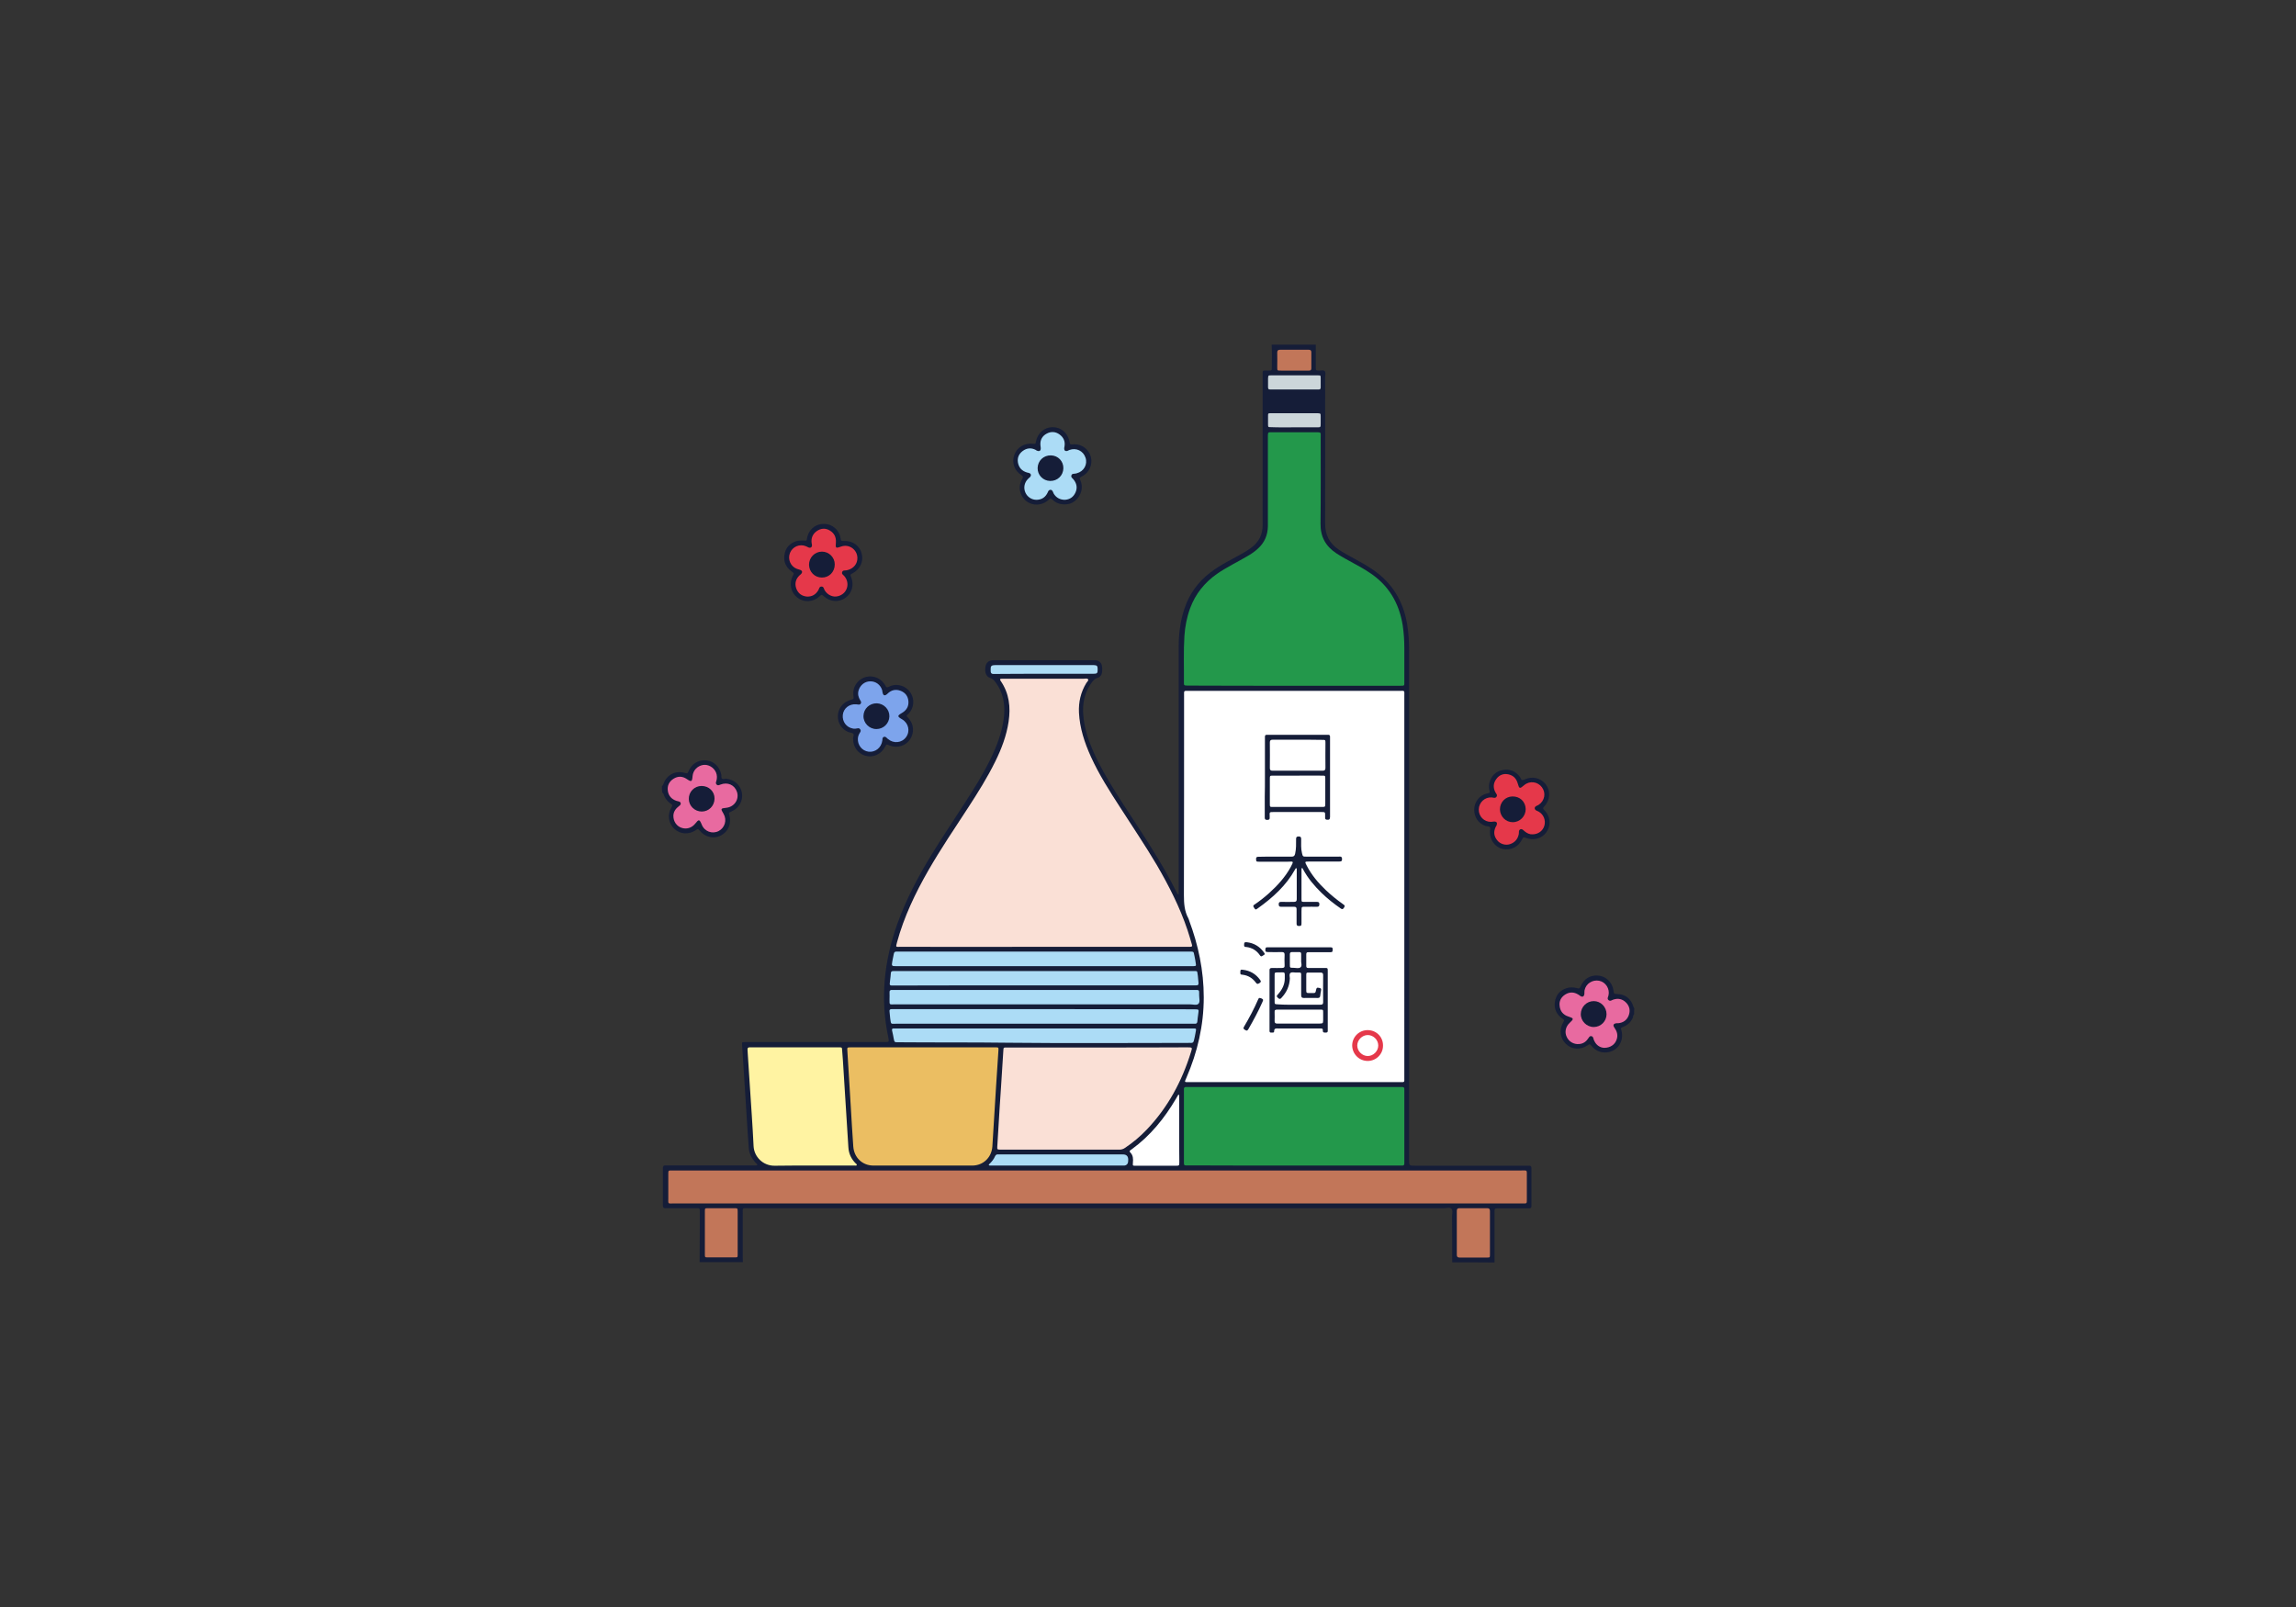 <?xml version="1.0" encoding="utf-8"?>
<!-- Generator: Adobe Illustrator 19.2.1, SVG Export Plug-In . SVG Version: 6.00 Build 0)  -->
<svg version="1.1" id="Capa_1" xmlns="http://www.w3.org/2000/svg" xmlns:xlink="http://www.w3.org/1999/xlink" x="0px" y="0px"
	 viewBox="0 0 1400 980" enable-background="new 0 0 1400 980" xml:space="preserve">
<rect x="0" y="0" width="1400" height="980" fill="#333333" stroke="none"/>
<g>
	<path fill="#151D38" d="M885.5,769.8c0-9.4,0-18.7-0.1-28.1c0-1.6,0.7-3.5-0.4-4.6c-1-1-2.9-0.3-4.4-0.3c-141.3,0-282.5,0-423.8,0
		c-4.5,0-3.9-0.7-3.9,3.9c0,8.8,0,17.6,0,26.4c0,0.9,0.1,1.7,0.1,2.6c-8.8,0-17.6,0-26.4,0c0-7.3,0.1-14.6,0.1-21.8c0-3,0-6.1,0-9.1
		c0-2,0-2-2-2c-5.1,0-10.2,0-15.4,0c-1.1,0-2.2-0.1-3.4,0c-1.2,0.1-1.7-0.4-1.7-1.6c0-7.6,0-15.2,0-22.8c0-1.2,0.4-1.8,1.7-1.7
		c0.6,0.1,1.1,0,1.7,0c17.2,0,34.4,0,51.6,0c0.6,0,1.3,0,1.9,0c0.6,0,0.9-0.3,0.4-0.9c-0.4-0.4-0.8-0.8-1.2-1.2
		c-2-2.4-3.4-5-3.7-8.2c-0.5-6.4-0.9-12.8-1.3-19.1c-0.8-12.1-1.5-24.1-2.3-36.2c-0.2-2.6-0.3-5.3-0.5-7.9c-0.1-1.7-0.1-1.7,1.7-1.7
		c0.6,0,1.3,0,1.9,0c27.7,0,55.4,0,83,0c3.1,0,3.1,0,2.5-3.1c-5-23.5-2.5-46.4,5.5-68.9c5.3-14.8,12.6-28.7,20.8-42.1
		c6.6-10.8,13.7-21.3,20.5-31.9c5.6-8.6,11-17.3,15.5-26.5c3.8-7.8,6.9-15.8,8.1-24.5c1.1-8.2,0-16-5.2-22.7c-0.8-1.1-1.7-2-3.1-2.4
		c-2.4-0.8-3.4-3.4-2.8-6.9c0.4-2.4,1.9-3.7,4.5-3.9c0.6,0,1.1,0,1.7,0c19.6,0,39.2,0,58.8,0c0.6,0,1.3,0,1.9,0
		c2.5,0.2,4,1.7,4.2,4.1c0.1,1,0.1,2.1,0,3.1c-0.2,1.7-1.1,3.1-2.8,3.6c-1.5,0.4-2.3,1.3-3.2,2.4c-4,5.2-5.7,11.2-5.6,17.7
		c0.2,6.5,1.6,12.7,3.8,18.7c3.1,8.5,7.4,16.5,12,24.3c5.5,9.2,11.4,18.1,17.3,27.1c8.6,13.2,17,26.5,24,40.7c0.2,0.4,0.4,0.7,0.6,1
		c0.1,0.1,0.3,0.2,0.4,0.2c0.1,0,0.2-0.2,0.2-0.3c0-0.7,0-1.4,0-2.2c0-40.9,0-81.8,0-122.6c0-8.6,0-17.3,0-25.9c0-8,1-15.9,3.6-23.6
		c3-8.8,8.2-16,15.6-21.7c3.3-2.5,6.8-4.7,10.5-6.7c3.2-1.7,6.3-3.4,9.5-5.2c1.7-1,3.3-2,4.8-3.1c4.9-3.5,7.3-8.3,7.2-14.3
		c-0.1-7.6,0-15.2,0-22.8c0-22.7,0-45.4,0-68.2c0-3.4-0.2-2.9,3-2.9c0.2,0,0.3,0,0.5,0c2.1,0,2.1,0,2.1-2.1c0-4.6,0.2-9.1-0.1-13.7
		c9,0,17.9,0,26.9,0c0,4.6,0,9.3,0,13.9c0,1.8,0,1.8,1.9,1.9c1.2,0.1,2.6-0.5,3.5,0.3c0.9,0.9,0.3,2.4,0.3,3.7
		c0,29.8,0.1,59.5,0,89.3c0,6.9,2.6,12,8.2,15.8c3.2,2.1,6.6,4,10,5.8c3.7,2,7.4,4.1,10.9,6.5c11.8,8,18.5,19.2,20.9,33.1
		c0.9,5.4,1.2,10.8,1.2,16.2c0,103.4,0,206.9,0,310.3c0,3.9,0,3.9,3.9,3.9c22.4,0,44.8,0,67.2,0c0.6,0,1.3,0,1.9,0
		c1.1-0.1,1.6,0.3,1.6,1.5c0,7.7,0,15.4,0,23c0,1.4-0.7,1.6-1.8,1.5c-5.8,0-11.7,0-17.5,0c-0.6,0-1.3,0-1.9,0
		c-0.9,0-1.3,0.4-1.3,1.3c0,0.6,0,1.3,0,1.9c0,9.9,0,19.8,0,29.8C902.8,769.8,894.2,769.8,885.5,769.8z"/>
	<path fill="#FFFFFF" d="M856.3,540.8c0-38.7,0-77.4,0-116.1c0-3.9,0.5-3.4-3.2-3.4c-42.6,0-85.3,0-127.9,0c-3.6,0-3.2-0.4-3.2,3.2
		c0,40.5,0,80.9-0.1,121.4c0,5,0.3,9.7,2.7,14.1c0.2,0.3,0.3,0.7,0.4,1.1c5.7,15.2,9,30.8,9,47.1c0,17.1-3.8,33.4-10.6,49.1
		c-1.2,2.8-1.4,2.6,1.7,2.6c0.1,0,0.2,0,0.2,0c42.6,0,85.3,0,127.9,0c3.5,0,3.1,0.4,3.1-3C856.3,618.2,856.3,579.5,856.3,540.8z"/>
	<path fill="#FAE0D6" d="M636.7,577.4c29,0,57.9,0,86.9,0c0.7,0,1.4,0,2.2,0c1,0,1.3-0.4,1-1.3c-0.9-3-1.7-6-2.7-8.9
		c-4.7-14-11.4-27.1-18.8-39.8c-7.1-12-14.9-23.5-22.4-35.2c-6.4-9.9-12.8-19.9-17.7-30.7c-3.9-8.6-6.8-17.4-7.3-26.9
		c-0.3-6.5,1.1-12.5,4.5-18.1c0.4-0.7,1.5-1.5,1.1-2.2c-0.5-0.8-1.8-0.4-2.7-0.4c-16.1,0-32.2,0-48.2,0c-0.6,0-1.1,0-1.7,0
		c-1.3,0.1-1.4,0.3-0.7,1.4c5.2,7.6,6.1,15.9,4.8,24.8c-1.3,8.6-4.3,16.5-8.1,24.2c-4.8,9.8-10.6,19-16.5,28.1
		c-8.3,12.7-16.8,25.3-24.4,38.5c-7.9,13.8-14.8,28.2-19,43.6c-0.9,3.4-0.9,2.9,2.2,2.9C578.4,577.5,607.6,577.4,636.7,577.4z"/>
	<path fill="#23984B" d="M789.1,418.2c10.9,0,21.8,0,32.6,0c10.6,0,21.3,0,31.9,0c3,0,2.7,0.1,2.7-2.8c0-6.7,0-13.4,0-20.2
		c0-4.6-0.3-9.3-1-13.9c-2.2-13.7-8.7-24.6-20.4-32.2c-3.1-2.1-6.4-3.9-9.7-5.7c-3.5-1.9-7-3.8-10.4-6c-6.5-4.3-9.7-10.1-9.6-18.1
		c0.2-17.5,0.1-35,0.1-52.5c0-3.3,0.5-3.2-3.3-3.2c-6.6,0-13.3,0-19.9,0c-2.3,0-4.6,0-7,0c-1.9,0-1.9,0.1-2,2c0,0.6,0,1.1,0,1.7
		c0,16.7,0,33.4,0,50.1c0,1.2,0,2.4,0,3.6c-0.1,5.3-2,9.8-5.9,13.4c-2.1,2-4.5,3.6-7,5c-2.9,1.7-5.9,3.3-8.8,4.9
		c-3.2,1.8-6.4,3.6-9.4,5.7c-7.5,5.3-13.1,12.2-16.3,20.9c-2,5.4-3.1,11.1-3.5,16.9c-0.6,9.4-0.2,18.9-0.3,28.3c0,1.9,0,1.9,2.1,2
		c0.6,0,1.3,0,1.9,0C747,418.2,768.1,418.2,789.1,418.2z"/>
	<path fill="#C27659" d="M668.8,733.9c85.9,0,171.8,0,257.7,0c0.6,0,1.1,0,1.7,0c2.9,0,2.8,0.3,2.8-2.7c0-4.6,0-9.3,0-13.9
		c0-4.1,0.4-3.5-3.6-3.5c-172.1,0-344.3,0-516.4,0c-0.5,0-1,0-1.4,0c-2.1,0-2.1,0-2.1,2.1c0,4.9,0,9.8,0,14.6c0,4-0.5,3.4,3.5,3.4
		C496.8,733.9,582.8,733.9,668.8,733.9z"/>
	<path fill="#23984B" d="M789.3,710.8c21.3,0,42.5,0,63.8,0c0.6,0,1.3,0,1.9,0c0.9,0,1.3-0.3,1.3-1.3c0-0.6,0-1.3,0-1.9
		c0-13.8,0-27.7,0-41.5c0-0.6,0-1.1,0-1.7c0.1-1.2-0.4-1.6-1.6-1.5c-0.4,0-0.8,0-1.2,0c-42.9,0-85.9,0-128.8,0c-0.6,0-1.1,0-1.7,0
		c-0.7,0-1,0.4-1.1,1c0,0.6,0,1.3,0,1.9c0,7.8,0,15.7,0,23.5c0,6.2,0,12.3,0,18.5c0,3.2-0.2,2.9,2.8,2.9c0.5,0,1,0,1.4,0
		C747.2,710.8,768.3,710.8,789.3,710.8z"/>
	<path fill="#FAE0D6" d="M669.5,638.8c-13.8,0-27.5,0-41.3,0c-4.8,0-9.6,0-14.4,0c-1.9,0-1.9,0-2,1.8c-0.5,7.3-0.9,14.7-1.4,22
		c-0.6,8.9-1.2,17.9-1.7,26.8c-0.2,3.3-0.4,6.5-0.6,9.8c-0.1,1.8,0,1.8,1.8,1.9c0.2,0,0.3,0,0.5,0c24,0,48,0,72,0
		c1.3,0,2.5-0.3,3.6-1.1c4.8-3.2,9.2-6.9,13.2-11.1c12.9-13.5,21.5-29.5,27-47.3c0.9-2.8,0.9-2.9-2.1-2.9
		C705.8,638.8,687.7,638.8,669.5,638.8z"/>
	<path fill="#EBBE62" d="M563,638.7c-14.7,0-29.4,0-44.1,0c-2.6,0-2.3,0.1-2.2,2.4c0.7,11.4,1.4,22.8,2.1,34.2
		c0.5,8,0.9,16,1.5,23.9c0.5,6.8,5.6,11.6,12.3,11.6c20.1,0,40.1,0,60.2,0c6.7,0,11.8-4.9,12.3-11.6c0.3-4.9,0.6-9.7,0.9-14.6
		c0.9-14.7,1.8-29.4,2.8-44c0.1-1.8,0.1-1.9-1.7-1.9c-0.5,0-1,0-1.4,0C591.4,638.7,577.2,638.7,563,638.7z"/>
	<path fill="#FFF3A2" d="M484.7,638.7c-8.6,0-17.3,0-25.9,0c-0.6,0-1.1,0-1.7,0c-0.9,0-1.3,0.3-1.3,1.3c0.1,1.1,0.1,2.2,0.2,3.4
		c0.4,6.1,0.8,12.3,1.2,18.4c0.8,12.4,1.7,24.7,2.3,37.1c0.3,6.5,5.7,12.1,12.9,12c15.9-0.2,31.8-0.1,47.7-0.1c0.4,0,0.8,0,1.2,0
		c0.4,0,0.9,0.2,1.1-0.3c0.2-0.5-0.3-0.7-0.5-0.9c-2.8-2.7-4.4-6.1-4.6-10c-1-15.9-2-31.8-3-47.6c-0.2-3.8-0.5-7.7-0.8-11.5
		c-0.1-1.8-0.1-1.8-2-1.8c-0.5,0-1,0-1.4,0C501.7,638.7,493.2,638.7,484.7,638.7z"/>
	<path fill="#ACDCF6" d="M636.6,615.4c-30.2,0-60.5,0-90.7,0c-0.7,0-1.4,0-2.2,0c-1,0-1.5,0.4-1.3,1.5c0.2,1.3,0.2,2.7,0.4,4.1
		c0.6,3.9,0.1,3.3,3.7,3.3c60.1,0,120.1,0,180.2,0c0.6,0,1.1,0,1.7,0c1.1,0.1,1.6-0.3,1.7-1.4c0.1-1.4,0.3-2.9,0.5-4.3
		c0.3-3,1-3.1-2.8-3.1C697.4,615.5,667,615.4,636.6,615.4z"/>
	<path fill="#ACDCF6" d="M636.6,589.2c29.7,0,59.4,0,89,0c0.6,0,1.3,0,1.9,0c1.9-0.1,1.9-0.1,1.6-1.9c-0.2-1.3-0.4-2.7-0.7-4
		c-0.8-3.1,0.1-3-3.7-3c-58.8,0-117.6,0-176.4,0c-0.6,0-1.1,0-1.7,0c-1,0-1.4,0.4-1.6,1.4c-0.3,1.5-0.6,3-0.9,4.5
		c-0.5,3-0.5,3,2.7,3C576.8,589.2,606.7,589.2,636.6,589.2z"/>
	<path fill="#ACDCF6" d="M636.5,612.5c29.8,0,59.5,0,89.3,0c1.7,0,3.8,0.7,4.9-0.3c1.2-1.1,0.5-3.3,0.5-5.1
		c-0.1-3.6,0.5-3.4-3.3-3.4c-60.7,0-121.4,0-182.1,0c-0.6,0-1.1,0-1.7,0c-1.2-0.1-1.8,0.3-1.7,1.6c0.1,1.4,0,2.7,0,4.1
		c0,3.6-0.2,3.1,3.1,3.1C575.7,612.5,606.1,612.5,636.5,612.5z"/>
	<path fill="#ACDCF6" d="M636.7,600.9c30.2,0,60.5,0,90.7,0c0.6,0,1.3,0,1.9,0c1.1,0.1,1.6-0.3,1.5-1.5c-0.2-1.4-0.2-2.9-0.4-4.3
		c-0.6-3.3,0.2-2.9-3.2-2.9c-60.3,0-120.6,0-180.9,0c-0.6,0-1.1,0-1.7,0c-0.9,0-1.3,0.3-1.4,1.2c-0.1,1.6-0.3,3.2-0.5,4.8
		c-0.4,3-0.3,2.8,2.4,2.8c0.6,0,1.1,0,1.7,0C576.7,600.9,606.7,600.9,636.7,600.9z"/>
	<path fill="#ACDCF6" d="M636.7,627.2c-29.8,0-59.6,0-89.5,0c-0.6,0-1.3,0-1.9,0c-1.1-0.1-1.7,0.2-1.3,1.5c0.4,1.6,0.7,3.3,1,4.9
		c0.4,2,0.5,2,2.5,2c22.5,0.2,45.1,0,67.6,0.3c36.5,0.4,72.9,0.1,109.4,0.1c0.6,0,1.1-0.1,1.7,0c1.1,0.1,1.6-0.5,1.8-1.5
		c0.3-1.4,0.7-2.8,0.9-4.2c0.5-3.4,1.2-3.1-2.5-3.1C696.5,627.2,666.6,627.2,636.7,627.2z"/>
	<path fill="#FFFFFF" d="M719,689.1c0-5.1,0-10.2,0-15.4c0-1.8,0-3.7,0-5.5c0-0.2-0.1-0.5-0.2-0.6c-0.3-0.2-0.4,0.1-0.5,0.3
		c-0.4,0.6-0.7,1.2-1.1,1.9c-7.1,12.1-15.8,22.9-27.3,31.2c-0.2,0.1-0.4,0.3-0.6,0.4c-0.6,0.4-0.6,0.9-0.1,1.4
		c1.8,1.8,1.8,4,1.6,6.3c-0.1,1.8-0.2,1.8,1.6,1.8c8.2,0,16.3,0,24.5,0c2.1,0,2.2,0,2.2-2.3C719,702,719,695.5,719,689.1z"/>
	<path fill="#C27659" d="M908.5,751.9c0-4.5,0-8.9,0-13.4c0-1.2-0.4-1.7-1.7-1.7c-5.6,0-11.2,0-16.8,0c-1.2,0-1.7,0.3-1.7,1.6
		c0,8.9,0,17.9,0,26.8c0,1.2,0.4,1.7,1.7,1.7c5.6,0,11.2,0,16.8,0c1.7,0,1.7-0.1,1.7-1.8C908.5,760.7,908.5,756.3,908.5,751.9z"/>
	<path fill="#C27659" d="M449.8,751.9c0-4.4,0-8.8,0-13.2c0-1.8-0.1-1.9-1.9-1.9c-5.4,0-10.9,0-16.3,0c-1.8,0-1.8,0.1-1.8,1.9
		c0,3.4,0,6.9,0,10.3c0,5.3,0,10.6,0,15.8c0,1.9,0,2,1.8,2c5.5,0,11,0,16.5,0c1.7,0,1.7-0.1,1.7-1.8
		C449.8,760.7,449.8,756.3,449.8,751.9z"/>
	<path fill="#ACDCF6" d="M644.6,710.8c12.9,0,25.9,0,38.8,0c0.7,0,1.4,0,2.2,0c1.1-0.1,2-0.8,2.2-1.9c0.4-2.6,0.2-5.1-3.6-4.9
		c-0.3,0-0.6,0-1,0c-24.4,0-48.9,0-73.3,0c-0.5,0-1,0-1.4,0c-0.8-0.1-1.3,0.3-1.7,1c-0.8,1.9-2,3.4-3.5,4.8
		c-0.2,0.2-0.5,0.5-0.3,0.8c0.1,0.1,0.4,0.2,0.7,0.2c0.6,0,1.3,0,1.9,0C618.5,710.8,631.6,710.8,644.6,710.8z"/>
	<path fill="#ACDCF6" d="M636.7,410.9c9.9,0,19.8,0,29.7,0c2.7,0,2.9-0.3,2.9-2.8c0-2-0.4-2.4-2.3-2.5c-0.4,0-0.8,0-1.2,0
		c-19.4,0-38.8,0-58.3,0c-0.6,0-1.3,0-1.9,0.1c-0.9,0.1-1.5,0.6-1.5,1.6c-0.1,0.8,0,1.6,0,2.4c0.1,0.8,0.6,1.3,1.5,1.3
		c0.6,0,1.3,0,1.9,0C617.2,410.9,626.9,410.9,636.7,410.9z"/>
	<path fill="#CCD6DA" d="M789.3,228.9c-4.7,0-9.4,0-14.1,0c-1.9,0-1.9,0-2,2c0,1.8,0,3.5,0,5.3c0,0.9,0.3,1.4,1.3,1.3
		c0.4,0,0.8,0,1.2,0c9.1,0,18.2,0,27.3,0c0.4,0,0.8,0,1.2,0c0.8,0,1.1-0.4,1.1-1.2c0-1.8,0-3.7,0-5.5c0-1.9,0-1.9-1.9-1.9
		C798.7,228.9,794,228.9,789.3,228.9z"/>
	<path fill="#151D38" d="M789.3,240.5c-4.6,0-9.3,0-13.9,0c-2.2,0-2.2,0-2.2,2.3c0,1.7,0,3.4,0,5c0,0.9,0.3,1.3,1.3,1.3
		c0.4,0,0.8,0,1.2,0c9,0,18.1,0,27.1,0c0.5,0,1,0,1.4,0c0.8,0,1.1-0.4,1.1-1.2c0-1.8,0-3.7,0-5.5c0-1.8,0-1.9-1.9-1.9
		C798.7,240.5,794,240.5,789.3,240.5z"/>
	<path fill="#CCD6DA" d="M789.1,260.6c4.6,0,9.3,0,13.9,0c2.3,0,2.3,0,2.3-2.4c0-1.4,0-2.9,0-4.3c0-1.8-0.1-1.8-1.9-1.9
		c-5,0-9.9,0-14.9,0c-4.5,0-8.9,0-13.4,0c-1.9,0-1.9,0-1.9,1.8c0,1.7,0,3.4,0,5c0,1.7,0.1,1.7,1.8,1.7
		C779.7,260.7,784.4,260.6,789.1,260.6z"/>
	<path fill="#C27659" d="M789.3,226c3,0,5.9,0,8.9,0c1,0,1.4-0.4,1.4-1.4c0-3.3,0-6.5,0-9.8c0-1.2-0.6-1.5-1.6-1.5
		c-5.8,0-11.7,0-17.5,0c-1.2,0-1.7,0.4-1.7,1.7c0.1,3.1,0,6.2,0,9.3c0,1.6,0.1,1.7,1.8,1.7C783.5,226,786.4,226,789.3,226z"/>
	<path fill="#151D38" d="M403.6,479.4c0.7-0.4,0.8-1.1,1.1-1.8c2.1-5.2,7.2-7.8,12.7-6.3c1.8,0.5,1.8,0.5,2.6-1.3
		c1.9-4.4,6.1-6.8,10.8-6.3c4.6,0.5,8.1,4,9,8.7c0.2,0.8-0.2,2,0.5,2.5c0.6,0.4,1.5,0,2.3,0c5,0.3,9,3.9,9.8,8.7
		c0.8,4.7-1.8,9.3-6.3,11.2c-1.8,0.8-1.8,0.8-1.3,2.5c1.3,5.1-0.8,9.9-5.2,12.2c-4.4,2.3-9.6,1.1-12.9-2.9c-1.1-1.3-1.1-1.3-2.5-0.3
		c-4.2,2.8-9.4,2.5-13-0.8c-3.6-3.3-4.4-8.6-1.9-12.9c0.9-1.6,0.9-1.6-0.6-2.7c-1.7-1.2-3-2.8-3.8-4.8c-0.3-0.6-0.3-1.5-1.1-1.7
		C403.6,482,403.6,480.7,403.6,479.4z"/>
	<path fill="#E86AA0" d="M410.6,497.6c0,3.4,2,6.2,4.9,7.2c3.1,1.1,6.3,0.1,8.4-2.5c2.2-2.8,2.6-2.8,4,0.6c1.7,4.2,6.4,5.9,10.3,3.9
		c3.8-2,5.2-6.7,3-10.5c-1.9-3.2-1.9-3.3,1.8-3.7c4.8-0.6,7.8-5.1,6.4-9.6c-1.4-4.3-5.7-6.3-10.2-4.5c-0.8,0.3-1.5,0.7-2.2,0
		c-0.7-0.7-0.5-1.4-0.2-2.2c0.5-1.7,0.5-3.5-0.2-5.2c-1.3-3.1-4.7-5.1-7.9-4.6c-3.5,0.6-6.1,3.3-6.4,6.8c-0.3,3.5-0.7,3.7-3.5,1.8
		c-2.6-1.8-5.4-1.9-8.1-0.2c-2.7,1.7-3.9,4.2-3.5,7.3c0.4,3.1,2.3,5.2,5.3,6.2c0.5,0.2,1.1,0.2,1.6,0.4c1.1,0.4,1.3,1.5,0.5,2.3
		c-0.4,0.4-0.9,0.7-1.3,1.1C411.5,493.7,410.6,495.6,410.6,497.6z"/>
	<path fill="#151D38" d="M996.4,618.6c-0.8,0.6-0.5,1.6-0.9,2.4c-1.3,2.5-3.1,4.2-5.7,5.2c-1.6,0.6-1.6,0.7-1.1,2.3
		c1.7,6.6-2.4,12.7-9.1,13.3c-3.7,0.3-6.7-1.1-9.1-3.9c-1.1-1.3-1.1-1.3-2.5-0.4c-4.3,2.9-9.6,2.6-13.2-0.9c-3.5-3.4-4.2-8.6-1.7-13
		c0.9-1.5,0.9-1.5-0.7-2.6c-3.4-2.5-4.9-5.9-4.3-10c0.6-4.2,3.1-7.1,7.2-8.4c1.9-0.6,3.9-0.6,5.9-0.1c1.9,0.5,1.9,0.5,2.7-1.2
		c1.8-4.2,5.6-6.6,10-6.4c5.1,0.2,9.2,3.9,9.9,9.1c0.3,2.1,0.3,2.1,2.3,2.2c5.1,0.1,8.6,3,10,8c0.1,0.2,0.2,0.4,0.4,0.6
		C996.4,616.1,996.4,617.4,996.4,618.6z"/>
	<path fill="#E86AA0" d="M978.2,639c3.9,0,6.8-2.2,7.7-5.5c0.7-2.5,0-4.7-1.5-6.8c-1.1-1.5-0.6-2.5,1.3-2.7c0.3,0,0.6,0,1,0
		c3.1-0.3,5.3-1.9,6.4-4.7c1.1-2.9,0.6-5.6-1.5-7.8c-2.2-2.3-4.9-2.9-7.9-1.9c-0.9,0.3-1.8,1.2-2.9,0.3c-1-0.9-0.2-2,0-2.9
		c0.9-4-1.7-8.1-5.7-8.9c-4.1-0.8-8.1,1.8-8.9,5.8c-0.1,0.7-0.1,1.4-0.1,2.2c-0.2,1.7-1.2,2.2-2.6,1.2c-0.3-0.2-0.6-0.5-1-0.7
		c-2.7-1.7-5.4-1.8-8.1-0.1c-2.5,1.6-3.8,4-3.4,6.9c0.3,3.2,2.1,5.5,5.3,6.5c3.4,1.1,3.5,1.4,0.8,3.9c-2.4,2.2-3.2,5.6-1.8,8.5
		c1.3,2.9,4.3,4.7,7.6,4.4c2.6-0.2,4.4-1.6,5.8-3.8c0.4-0.7,0.9-1.2,1.7-1c0.7,0.1,1,0.7,1.2,1.4c0.1,0.5,0.3,1.1,0.6,1.6
		C973.4,637.4,975.6,638.9,978.2,639z"/>
	<path fill="#151D38" d="M649.2,307.6c-3,0-5.3-0.9-7.2-2.7c-1.4-1.2-1.4-1.2-2.7,0c-5.6,5-14.2,3.1-16.8-3.8
		c-1.2-3.1-0.9-6.1,0.8-9c0.7-1.1,0.6-1.6-0.6-2.4c-4.3-2.8-5.9-7.7-4.2-12.4c1.7-4.6,6.2-7.2,11.3-6.7c1.6,0.2,1.6,0.2,1.9-1.4
		c1-5.1,5-8.6,10-8.7c5-0.1,9.2,3.3,10.3,8.3c0.1,0.5,0.2,0.9,0.3,1.4c0.1,0.6,0.4,0.8,1,0.8c0.6,0,1.1-0.1,1.7-0.1
		c4.9,0,9,3.2,10.2,7.9c1.1,4.5-1,9.3-5.2,11.6c-0.1,0-0.1,0.1-0.2,0.1c-1.7,0.9-1.7,0.9-1,2.5c0.9,2.1,1.1,4.3,0.5,6.6
		C657.8,304.6,653.9,307.7,649.2,307.6z"/>
	<path fill="#ACDCF6" d="M649.1,304.8c3.1-0.1,5.4-1.6,6.7-4.5c1.3-2.9,0.7-5.6-1.3-8c-0.6-0.7-1.6-1.2-1.2-2.4
		c0.4-1.2,1.5-0.9,2.4-1.1c0.3,0,0.6-0.1,0.9-0.2c4.3-1.1,6.7-5.4,5.3-9.5c-1.4-4.2-5.7-6.2-9.8-4.7c-0.4,0.2-0.9,0.4-1.3,0.6
		c-1.1,0.3-1.9-0.2-1.9-1.4c0-0.5,0.1-0.9,0.2-1.4c0.5-3.1-0.6-5.5-3.1-7.3c-2.4-1.7-5.1-1.9-7.7-0.5c-2.7,1.4-4.1,3.8-3.9,6.9
		c0,0.6,0.2,1.3,0.2,1.9c0.1,1.7-0.8,2.3-2.4,1.6c-0.2-0.1-0.4-0.2-0.6-0.4c-2.8-1.5-5.6-1.2-8.1,0.7c-2.2,1.7-3.3,4.1-2.8,7
		c0.6,3.2,2.5,5.2,5.7,6.1c0.4,0.1,0.8,0.1,1.2,0.3c1.1,0.4,1.3,1.4,0.6,2.3c-0.4,0.5-1,0.8-1.4,1.3c-2.2,2.2-2.8,5.4-1.6,8.2
		c1.2,2.8,4,4.6,7,4.5c3.2-0.1,5.4-1.7,6.7-4.6c0.3-0.8,0.7-1.5,1.7-1.5c0.8,0,1.2,0.7,1.5,1.4c0.2,0.4,0.3,0.7,0.5,1.1
		C644.1,303.5,646.2,304.7,649.1,304.8z"/>
	<path fill="#151D38" d="M520.2,450.7c-0.3-1,0.8-2.4,0.1-3.2c-0.6-0.7-2.1-0.7-3.1-1.1c-3.9-1.6-6.4-5.4-6.3-9.6
		c0-4.3,2.7-8.1,6.7-9.6c0.4-0.1,0.8-0.3,1.1-0.4c1.9-0.5,1.9-0.5,1.7-2.3c-0.4-3.1,0.3-5.9,2.3-8.3c4.6-5.4,13-4.8,16.8,1.3
		c0.2,0.3,0.4,0.5,0.5,0.8c0.4,1,0.9,1.1,1.8,0.6c2.1-1.1,4.3-1.5,6.7-1c7.8,1.6,11,10.8,5.9,16.9c-0.4,0.4-0.8,0.8-1.2,1.2
		c-0.5,0.4-0.4,0.8,0,1.2c0.3,0.3,0.6,0.6,0.8,0.8c3.3,3.7,3.6,8.9,0.9,12.9c-2.7,4-7.7,5.5-12.3,3.8c-0.2-0.1-0.5-0.1-0.7-0.3
		c-1.2-0.8-1.6-0.2-2.1,0.8c-2.5,4.9-7.5,7.1-12.4,5.6C523.1,459.4,520.2,455.6,520.2,450.7z"/>
	<path fill="#7DA4EC" d="M522,429.5c-4.2-0.3-7.7,2.5-8.1,6.5c-0.4,4.1,2.2,7.6,6.2,8.3c0.9,0.2,1.7,0.1,2.6-0.1
		c0.8-0.2,1.4-0.1,1.9,0.7c0.4,0.7,0.2,1.2-0.2,1.8c-0.7,1.1-1.2,2.2-1.3,3.6c-0.3,4,2.5,7.6,6.5,8.1c4.1,0.5,7.8-2.4,8.4-6.8
		c0.1-0.8-0.1-1.8,0.9-2.2c1-0.4,1.6,0.4,2.2,1c0.1,0.1,0.2,0.2,0.4,0.3c3.4,2.9,8.4,2.4,11-1.2c2.6-3.6,1.5-8.5-2.4-10.8
		c-3.1-1.8-3.1-2.2,0-4c2.7-1.6,4.1-4,3.8-7.2c-0.3-3-1.9-5.1-4.7-6.2c-3.1-1.2-5.8-0.5-8.1,1.8c-1.6,1.5-2.6,1.2-3-1
		c-0.1-0.4-0.1-0.8-0.2-1.2c-1-3.3-3.9-5.5-7.4-5.4c-3.3,0.1-6,2.3-7,5.6c-0.6,2.2-0.1,4.1,1,5.9c0.4,0.6,0.8,1.2,0.4,2
		c-0.5,0.9-1.3,0.7-2.1,0.6C522.4,429.5,522.2,429.5,522,429.5z"/>
	<path fill="#151D38" d="M489.5,329.6c0.4,0,0.9,0.1,1.4,0.1c0.7,0.1,1-0.1,1.1-0.9c0.1-0.6,0.2-1.3,0.4-1.9
		c1.4-4.7,5.6-7.7,10.5-7.4c4.8,0.2,8.8,3.8,9.6,8.5c0.3,1.9,0.3,1.9,2.3,1.9c5.1-0.2,9.4,2.9,10.6,7.6c1.3,4.9-0.9,9.6-5.5,12.1
		c-1.5,0.8-1.5,0.8-0.9,2.4c1.9,4.7,0.5,9.8-3.5,12.6c-4.1,2.9-9.3,2.5-13.2-1c-1.3-1.1-1.3-1.1-2.6,0.1c-4,3.6-9.5,3.9-13.6,0.7
		c-3.9-3.1-5.1-8.6-2.7-13.2c0.9-1.6,0.8-1.6-0.8-2.8c-3.6-2.6-5-6.2-4.2-10.5c0.7-4,3.3-6.6,7.1-7.9
		C486.9,329.6,488.2,329.7,489.5,329.6z"/>
	<path fill="#E5384A" d="M522.8,340.2c-0.1-5.1-5.1-8.6-9.9-6.9c-3.4,1.2-3.5,1.1-3.2-2.6c0.2-3.1-1-5.5-3.6-7.1
		c-2.7-1.7-5.5-1.5-8.1,0.3c-2.5,1.8-3.5,4.3-3.1,7.3c0.1,0.4,0.2,0.8,0.2,1.2c0.1,1.3-0.8,1.9-2,1.5c-0.6-0.2-1.1-0.6-1.7-0.8
		c-3.8-1.6-8.2,0.3-9.7,4.1c-1.5,3.8,0.3,8.2,4.2,9.7c0.5,0.2,1.1,0.3,1.6,0.5c1.8,0.5,2.1,1.6,0.7,2.9c-0.2,0.2-0.5,0.4-0.7,0.6
		c-2.3,2.2-3,4.9-2,7.9c1.1,3,3.3,4.7,6.4,5c3.2,0.2,5.5-1.2,7.1-3.9c0.5-0.8,0.5-2.2,1.9-2.2c1.4,0,1.4,1.3,1.9,2.2
		c1.7,2.9,5,4.5,8.1,3.7c5.7-1.4,7.7-7.9,3.9-12.3c-0.6-0.7-1.7-1.2-1.3-2.4c0.4-1.3,1.7-0.9,2.6-1.1c0.3-0.1,0.6-0.1,0.9-0.2
		C520.6,346.6,522.9,343.7,522.8,340.2z"/>
	<path fill="#151D38" d="M908.5,507.3c-0.1-0.8,0.6-2,0-2.8c-0.5-0.8-1.8-0.5-2.7-0.8c-4.3-1.5-7-5.4-6.9-10.1
		c0.1-4.5,3-8.3,7.3-9.6c0.5-0.1,0.9-0.2,1.4-0.3c0.7-0.1,0.9-0.5,0.7-1.2c-0.5-1.7-0.5-3.5-0.1-5.2c1.1-4.1,3.8-6.9,8-7.7
		c4.3-0.8,7.9,0.6,10.5,4.1c0.2,0.3,0.5,0.7,0.6,1c0.4,1.2,1,1.2,2.2,0.7c4.9-2.3,10-1,13.1,3c3,4,2.7,9.5-1,13.4
		c-0.9,0.9-0.9,1.3,0,2.2c4,4,4.3,9.7,1,13.9c-2.8,3.6-7.6,4.8-12.1,3.1c-1.6-0.6-1.6-0.6-2.4,0.9c-2.3,4.7-7,6.9-12,5.8
		C911.7,516.6,908.4,512.4,908.5,507.3z"/>
	<path fill="#E5384A" d="M934.4,508.8c3.5,0,6.4-2.1,7.3-5.3c0.9-3.3-0.4-6.7-3.4-8.5c-0.5-0.3-1.2-0.5-1.7-0.8
		c-1-0.7-1.1-1.8-0.1-2.5c0.5-0.4,1.2-0.5,1.7-0.9c3.7-2.4,4.6-7.2,2-10.7c-2.6-3.5-7.5-4.1-10.8-1.3c-2.8,2.4-3,2.3-4-1.2
		c-0.9-3-2.8-4.8-5.8-5.4c-3-0.6-5.6,0.5-7.3,3c-1.8,2.5-1.9,5.2-0.5,7.9c0.4,0.9,1.5,1.6,0.7,2.8c-0.8,1.1-1.9,0.5-2.9,0.4
		c-4.2-0.3-7.8,3-7.9,7.3c-0.1,4.3,3.3,7.7,7.5,7.6c0.6,0,1.3-0.2,1.9-0.2c1.5,0,2,0.8,1.5,2.2c-0.1,0.4-0.4,0.7-0.6,1.1
		c-1.4,2.9-1.1,5.6,0.9,8.1c1.8,2.3,5,3.3,7.8,2.4c3-1,4.8-3.1,5.4-6.2c0.1-0.5,0-1.1,0.1-1.7c0.2-1.1,1.2-1.6,2.2-1
		c0.5,0.3,0.8,0.7,1.3,1.1C931.2,508.2,932.8,508.9,934.4,508.8z"/>
	<path fill="#151D38" d="M792.2,577.7c6.2,0,12.5,0,18.7,0c0.9,0,1.8-0.1,1.7,1.3c0,1.4-0.1,1.7-1.6,1.7c-3.8,0-7.7,0-11.5,0
		c-0.6,0-1.1,0-1.7,0c-0.9-0.1-1.3,0.3-1.3,1.2c0,2.4,0,4.8,0,7.2c0,0.8,0.3,1.2,1.1,1.2c0.5,0,1,0,1.4,0c2.9,0,5.8,0,8.6,0
		c2,0,2,0,2,2c0,0.5,0,1,0,1.4c0,10.9,0,21.7,0,32.6c0,0.6,0,1.1,0,1.7c0,0.8,0.2,1.7-1.1,1.7c-1,0-2,0.2-1.9-1.4
		c0.1-0.9-0.4-1.1-1.2-1.1c-0.4,0-0.8,0-1.2,0c-8.2,0-16.5,0-24.7,0c-1.2,0-2.6-0.4-2.6,1.8c0,1-1.1,0.6-1.7,0.7
		c-0.6,0.1-1.1-0.2-1.1-0.9c0-0.5,0-1,0-1.4c0-11.5,0-23,0-34.5c0-0.3,0-0.6,0-1c-0.1-1.1,0.3-1.6,1.5-1.6c2,0.1,4,0,6,0
		c1.2,0,1.8-0.3,1.7-1.6c-0.1-2.2-0.1-4.3,0-6.5c0-1.3-0.6-1.6-1.7-1.6c-2.7,0.1-5.4,0-8.2,0c-1.7,0-2-0.3-1.8-1.9
		c0.1-0.7,0.3-1,1-1c0.6,0,1.1,0,1.7,0C780.3,577.7,786.2,577.7,792.2,577.7z M792,612.7c4.3,0,8.6,0,13,0c1.1,0,1.8-0.1,1.8-1.5
		c-0.1-5.5,0-11,0-16.6c0-1.2-0.6-1.5-1.6-1.5c-2.3,0-4.6,0-7,0c-1.7,0-1.7,0.1-1.7,1.8c0,2.3,0,4.6,0,7c0.1,4.3-0.6,3.6,3.6,3.7
		c2,0,2,0,2.4-2c0.2-0.9,0.4-1.5,1.6-1.2c1.5,0.3,1.6,0.4,1.4,1.8c-0.2,1-0.4,2-0.5,3.1c-0.1,1.1-0.7,1.3-1.6,1.3
		c-2.8,0-5.6-0.1-8.4,0c-1.3,0-1.6-0.6-1.6-1.8c0-3.5,0-7,0-10.6c0-3.6,0.4-3.1-3.2-3.1c-1.1,0-2.4-0.4-3.3,0.2
		c-1,0.8-0.4,2.3-0.4,3.4c-0.2,4.6-2,8.5-5.1,11.8c-0.6,0.7-1.1,1-2,0.2c-1.1-1.1-1.2-1.2,0-2.5c2.4-2.7,4-5.8,4-9.5
		c0-4.5,0.4-3.6-3.7-3.7c-0.2,0-0.5,0-0.7,0c-1.8,0.1-1.8,0.1-1.8,1.9c0,5.2,0,10.4,0,15.6c0,1.9,0,1.9,2.1,2
		C783.5,612.8,787.8,612.7,792,612.7z M792,615.7c-4.4,0-8.8,0-13.2,0c-1.1,0-1.7,0.2-1.6,1.5c0.1,1.8,0,3.7,0,5.5
		c0,1,0.4,1.5,1.4,1.5c0.6,0,1.1,0,1.7,0c7.7,0,15.5,0,23.2,0c0.4,0,0.8,0,1.2,0c2-0.1,2-0.1,2.1-2c0-1.5,0-3,0-4.6
		c0-1.9,0-1.9-1.8-1.9C800.6,615.7,796.3,615.7,792,615.7z M793.4,585.7c0-1.5,0-2.7,0-3.9c0-0.8-0.3-1.2-1.1-1.2c-1.5,0-3,0-4.5,0
		c-0.9,0-1.3,0.4-1.3,1.3c0,2.1,0,4.1,0,6.2c0,2.1,0,2.1,2.1,2.1c1.5,0,3.4,0.6,4.4-0.3C794.2,588.9,793.2,587,793.4,585.7z"/>
	<path fill="#151D38" d="M771.3,473.8c0-7.6,0-15.2,0-22.8c0-0.6,0-1.1,0-1.7c0-0.8,0.3-1.2,1.1-1.2c0.5,0,1,0,1.4,0
		c11.5,0,23,0,34.6,0c0.4,0,0.8,0,1.2,0c1-0.1,1.5,0.3,1.4,1.4c0,0.5,0,1,0,1.4c0,15.4,0,30.7,0,46.1c0,0.4,0,0.8,0,1.2
		c-0.1,1.5-0.4,1.8-1.9,1.7c-0.8-0.1-1.1-0.4-1.1-1.2c0-0.3,0-0.6,0-1c0-2.5,0.2-2.5-2.5-2.5c-9.6,0-19.2,0-28.8,0
		c-2.7,0-2.6,0-2.5,2.5c0,0.3,0,0.6,0,1c0.1,1.1-0.6,1.3-1.5,1.3c-0.9,0-1.5-0.2-1.5-1.3c0-4.3,0-8.6,0-13
		C771.3,481.6,771.3,477.7,771.3,473.8z M791.3,451.1c-5.1,0-10.2,0-15.3,0c-1.2,0-1.7,0.4-1.7,1.7c0,5.2,0.1,10.4,0,15.6
		c0,1.3,0.5,1.6,1.7,1.6c10.2,0,20.3,0,30.5,0c1.2,0,1.7-0.4,1.7-1.7c-0.1-5.1,0-10.2,0-15.3c0-1.8-0.1-1.8-1.9-1.8
		C801.2,451.1,796.3,451.1,791.3,451.1z M791.2,473c-5,0-10.1,0-15.1,0c-1.7,0-1.8,0.1-1.8,1.8c0,5.2,0,10.4,0,15.6
		c0,1.7,0.1,1.7,1.8,1.7c10.1,0,20.1,0,30.2,0c1.7,0,1.8-0.1,1.8-2c0-5,0-10.1,0-15.1c0-2,0-2-2-2C801.1,472.9,796.1,473,791.2,473z
		"/>
	<path fill="#151D38" d="M777.5,522.4c3.4,0,6.7,0,10.1,0c1.2,0,1.8-0.4,2.1-1.7c0.7-3,0.6-6,0.6-9.1c0-1.1,0.4-1.5,1.6-1.5
		c1.2,0,1.5,0.5,1.5,1.6c0,2.9-0.2,5.8,0.5,8.6c0.5,2,0.5,2.1,2.5,2.1c6.6,0,13.3,0,19.9,0c0.8,0,1.8-0.3,2,1.1
		c0.1,1.5-0.2,1.9-1.8,1.9c-6.1,0-12.2,0-18.2,0c-2.8,0-2.8,0-1.5,2.5c2.9,5.7,7,10.5,11.6,14.9c3.3,3.1,6.7,5.9,10.4,8.5
		c1.4,1,1.4,1.1,0.6,2.4c-0.6,0.9-1.1,0.9-1.9,0.3c-4.2-2.9-8.1-6-11.7-9.5c-4.4-4.3-8.3-8.9-11.2-14.3c-0.1-0.1-0.1-0.3-0.2-0.4
		c-0.1-0.2-0.2-0.5-0.5-0.4c-0.3,0.1-0.3,0.3-0.3,0.6c0,1.5,0,3,0,4.6c0,4.6,0,9.1,0,13.7c0,1.7,0.1,1.7,1.8,1.7c2.5,0,5,0,7.4,0
		c1,0,1.7,0.1,1.7,1.4c0,1.1-0.3,1.6-1.5,1.6c-2.2-0.1-4.5,0-6.7,0c-2.9,0-2.6-0.3-2.7,2.8c0,2.4,0,4.8,0,7.2c0,1.5-0.2,1.7-1.6,1.7
		c-1,0-1.4-0.4-1.4-1.4c0-2.3,0-4.6,0-7c0-0.6,0-1.3,0-1.9c0-1-0.4-1.4-1.4-1.4c-2.6,0-5.3,0-7.9,0c-1.1,0-1.6-0.3-1.6-1.5
		c0-1.2,0.4-1.5,1.6-1.5c2.6,0.1,5.1,0,7.7,0c1.2,0,1.7-0.4,1.7-1.6c0-6,0-12,0-18c0-0.3,0.1-0.7-0.2-0.9c-0.5-0.2-0.6,0.4-0.8,0.7
		c-5.5,9.9-13.6,17.2-22.7,23.7c-1.4,1-1.4,1.1-2.5-0.6c-0.6-0.9-0.2-1.3,0.5-1.7c3.1-2.1,5.9-4.3,8.7-6.8c5.2-4.7,9.9-9.8,13.3-16
		c2.2-4.1,1.5-3.3-1.8-3.3c-5.8,0-11.7,0-17.5,0c-1.7,0-1.7-0.1-1.8-1.5c-0.1-1.1,0.4-1.6,1.5-1.5
		C770.4,522.4,773.9,522.4,777.5,522.4C777.5,522.4,777.5,522.4,777.5,522.4z"/>
	<path fill="#E5384A" d="M843.3,637.7c0,5.2-4.3,9.4-9.5,9.3c-5.1-0.1-9.2-4.2-9.3-9.4c0-5.2,4.2-9.4,9.4-9.4
		C839.3,628.2,843.4,632.4,843.3,637.7z M840.4,637.6c0-3.5-3-6.4-6.4-6.4c-3.4,0-6.4,3-6.4,6.4c0,3.4,3,6.4,6.4,6.4
		C837.4,644,840.4,641,840.4,637.6z"/>
	<path fill="#151D38" d="M770.2,609.9c-0.1,0.3-0.3,0.7-0.4,1.1c-2.5,5.7-5.5,11.2-8.6,16.6c-0.5,0.8-0.9,1.2-1.8,0.6
		c-0.7-0.5-1.6-0.7-0.9-2c3.2-5.4,6.2-11,8.7-16.8c0.3-0.7,0.6-1,1.5-0.7C769.6,609,770.2,609.4,770.2,609.9z"/>
	<path fill="#151D38" d="M756.3,592.9c0-1.5,0.2-1.7,1.6-1.5c4.3,0.5,7.8,2.5,10.4,6.1c0.4,0.6,0.9,1.1,0,1.8
		c-1.2,0.8-1.7,1-2.4,0.1c-2.1-2.9-4.8-4.6-8.4-5C756.3,594.3,756.3,594.2,756.3,592.9z"/>
	<path fill="#151D38" d="M758.6,576.2c0-1.5,0.3-1.7,1.7-1.6c4.3,0.5,7.8,2.6,10.3,6.1c0.4,0.6,1,1.2,0,1.7
		c-0.8,0.4-1.5,1.5-2.4,0.1c-2-2.9-4.8-4.6-8.3-5C758.9,577.6,758.5,577.1,758.6,576.2z"/>
	<path fill="#151D38" d="M427.9,494.9c-4.3,0-7.8-3.4-7.9-7.6c-0.1-4.4,3.4-8,7.8-8c4.5,0,8,3.4,7.9,7.8
		C435.6,491.5,432.2,494.9,427.9,494.9z"/>
	<path fill="#151D38" d="M979.6,618.5c0,4.3-3.5,7.8-7.8,7.8c-4.4,0-8-3.7-7.9-8c0.1-4.3,3.6-7.8,7.9-7.8
		C976.1,610.5,979.6,614.1,979.6,618.5z"/>
	<path fill="#151D38" d="M648.4,285.6c-0.1,4.4-3.6,7.8-8.1,7.7c-4.3-0.1-7.7-3.6-7.6-7.9c0.1-4.4,3.6-7.8,8.1-7.7
		C645.2,277.8,648.5,281.3,648.4,285.6z"/>
	<path fill="#151D38" d="M542.3,436.9c-0.1,4.3-3.6,7.7-7.9,7.7c-4.4,0-8-3.7-7.9-8c0.1-4.4,3.7-7.8,8.2-7.7
		C539,429.1,542.4,432.6,542.3,436.9z"/>
	<path fill="#151D38" d="M501.1,352.2c-4.3,0-7.7-3.4-7.8-7.8c0-4.4,3.5-8,7.9-8c4.3,0,7.8,3.5,7.8,7.8
		C509,348.8,505.5,352.3,501.1,352.2z"/>
	<path fill="#151D38" d="M930.3,493.4c0,4.4-3.5,8-7.9,8c-4.3,0-7.7-3.5-7.8-7.8c0-4.4,3.3-7.8,7.6-7.9
		C926.8,485.6,930.2,488.9,930.3,493.4z"/>
</g>
</svg>

